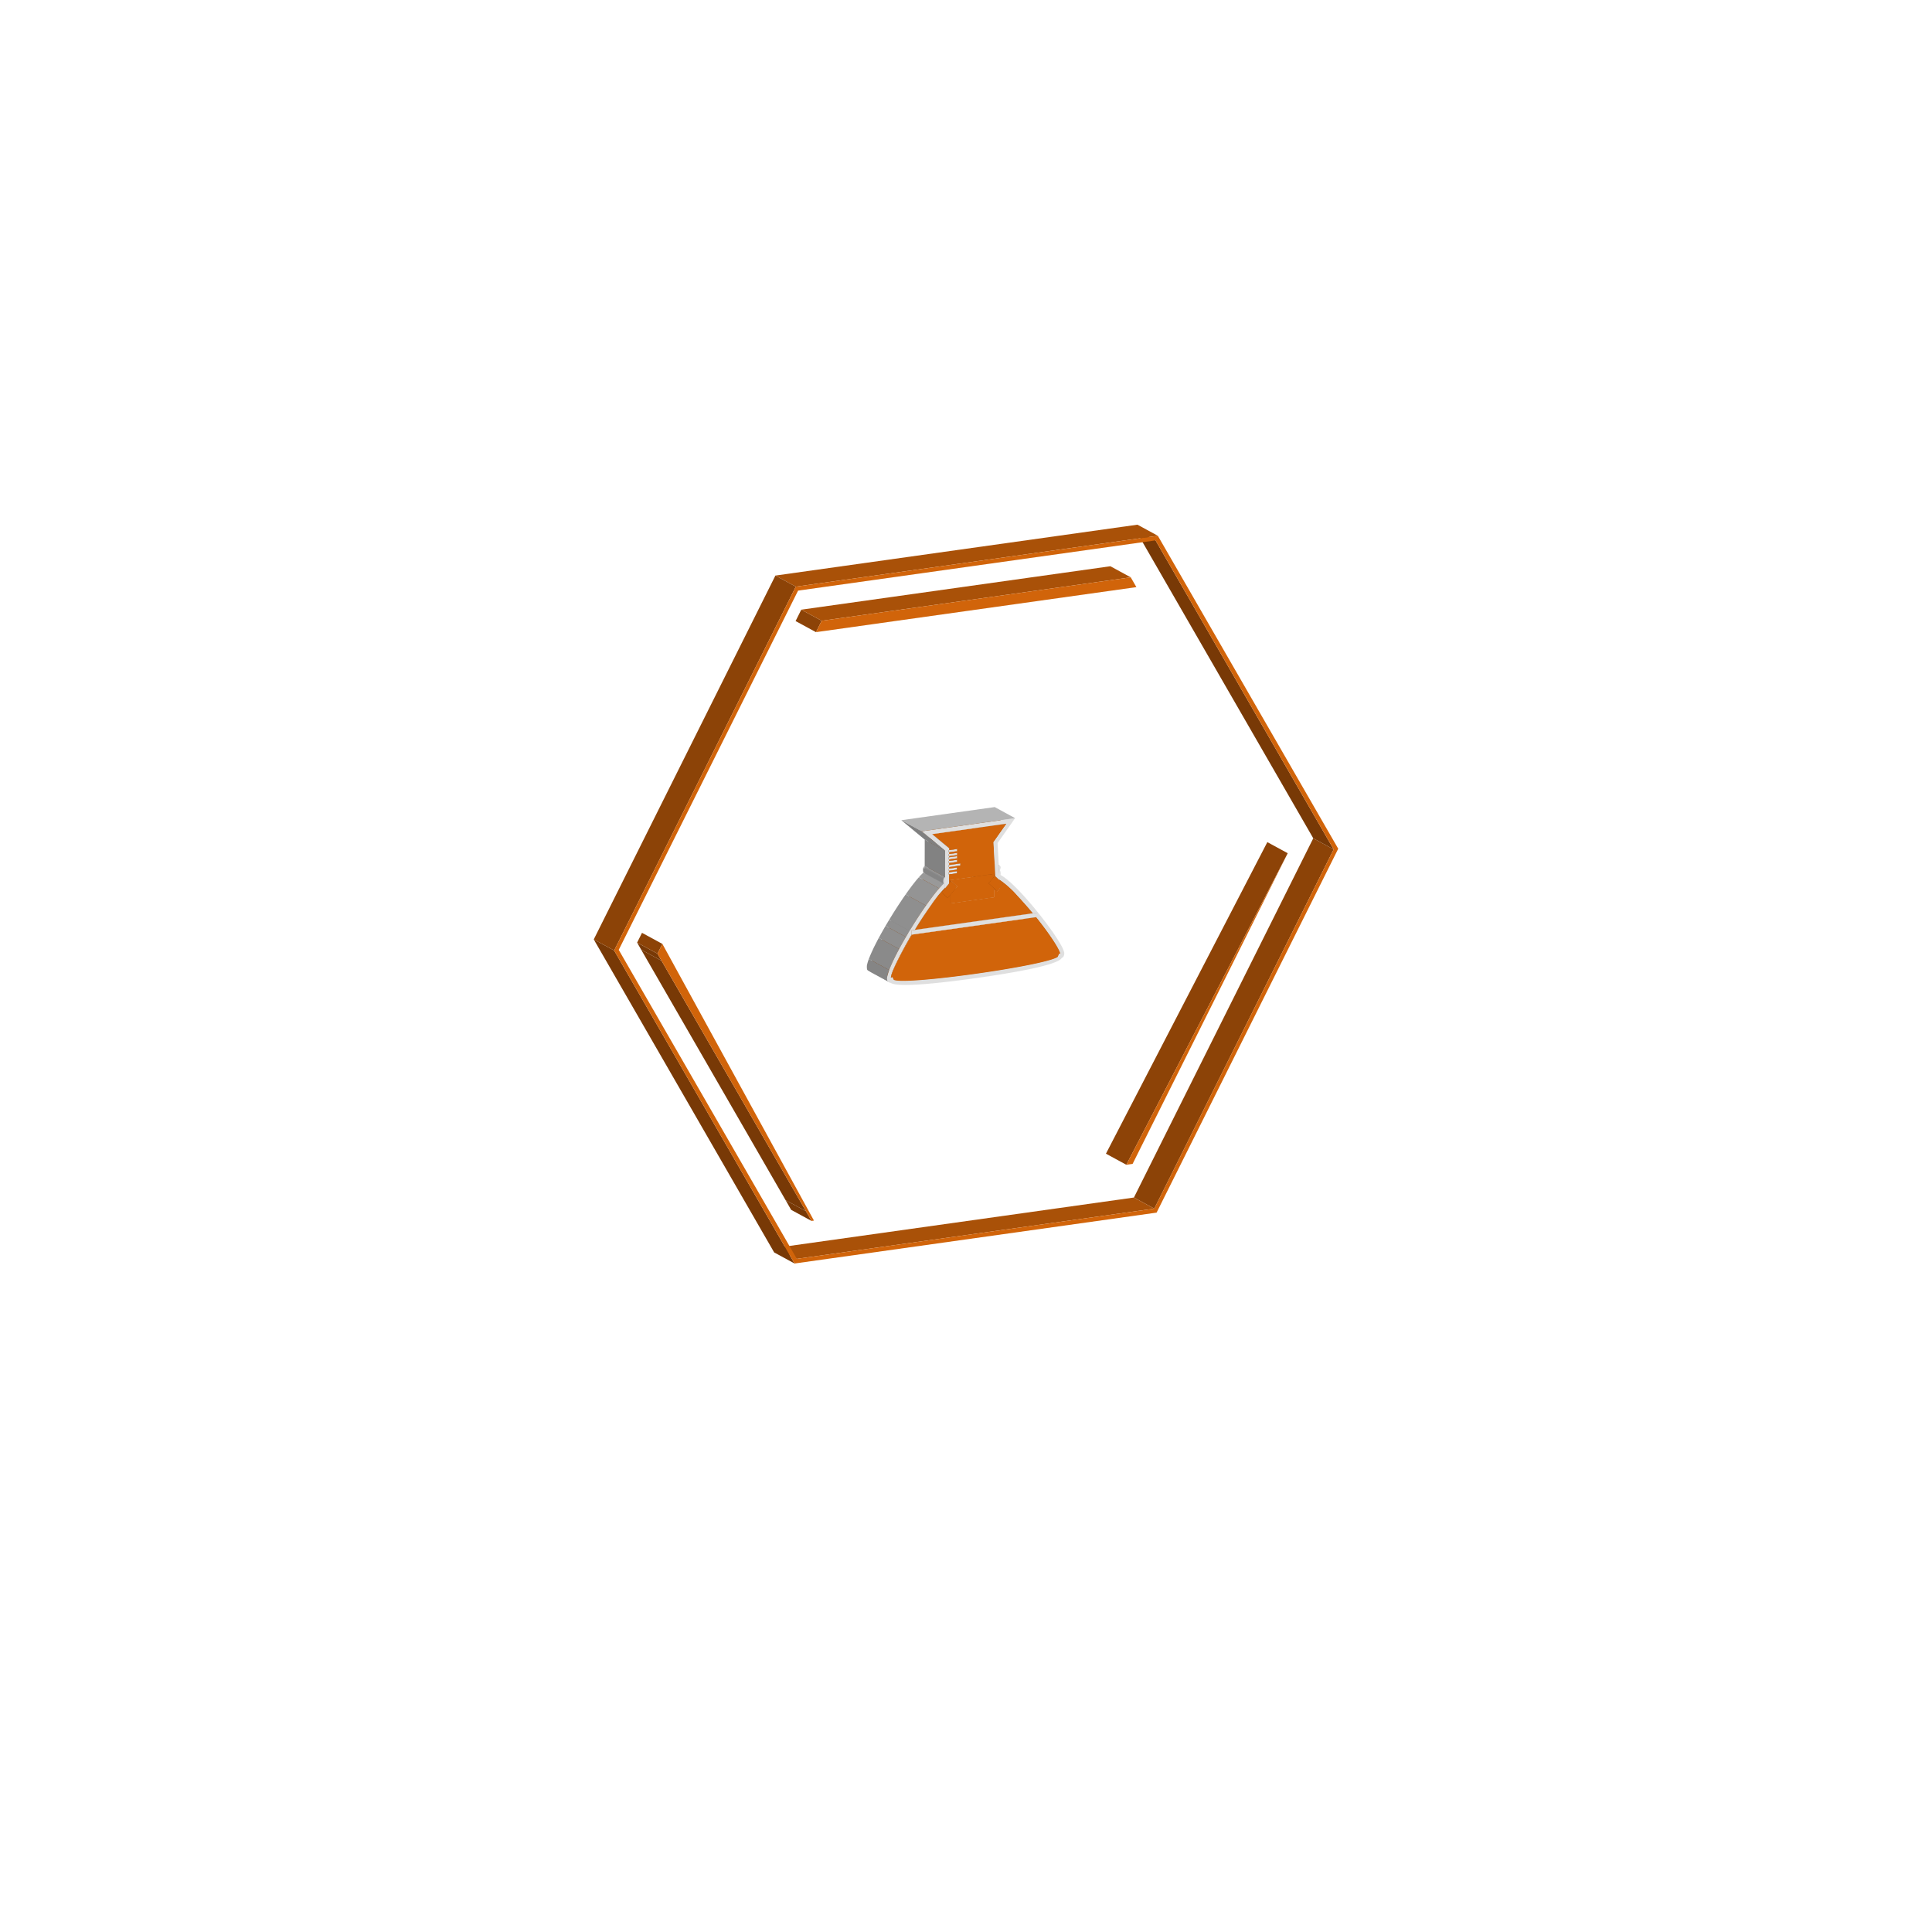 <svg id="Layer_1" data-name="Layer 1" xmlns="http://www.w3.org/2000/svg" xmlns:xlink="http://www.w3.org/1999/xlink" viewBox="0 0 432 432"><defs><style>.cls-1{fill:none;}.cls-2{fill:#fff;}.cls-3{isolation:isolate;}.cls-4{fill:#939393;}.cls-5{clip-path:url(#clip-path);}.cls-6{fill:#a3a3a3;}.cls-7{clip-path:url(#clip-path-2);}.cls-8{fill:#858585;}.cls-9{fill:#b4b4b4;}.cls-10{fill:#828282;}.cls-11{clip-path:url(#clip-path-3);}.cls-12{fill:#974808;}.cls-13{fill:#783906;}.cls-14{fill:#793a06;}.cls-15{fill:#7a3a06;}.cls-16{clip-path:url(#clip-path-4);}.cls-17{fill:#9e9e9e;}.cls-18{fill:#818181;}.cls-19{fill:gray;}.cls-20{fill:#b5b5b5;}.cls-21{fill:#984808;}.cls-22{fill:#d1640a;}.cls-23{fill:#a95108;}.cls-24{clip-path:url(#clip-path-5);}.cls-25{fill:#a8a8a8;}.cls-26{fill:#dfdfdf;}.cls-27{clip-path:url(#clip-path-6);}.cls-28{clip-path:url(#clip-path-7);}.cls-29{clip-path:url(#clip-path-8);}.cls-30{clip-path:url(#clip-path-9);}.cls-31{fill:#8a8a8a;}.cls-32{fill:#8f8f8f;}.cls-33{fill:#949494;}.cls-34{fill:#999;}.cls-35{clip-path:url(#clip-path-10);}.cls-36{fill:#864007;}.cls-37{fill:#8b4207;}.cls-38{fill:#8f4407;}.cls-39{clip-path:url(#clip-path-11);}.cls-40{fill:#7c3b06;}.cls-41{fill:#813e06;}.cls-42{clip-path:url(#clip-path-12);}.cls-43{clip-path:url(#clip-path-13);}.cls-44{clip-path:url(#clip-path-14);}.cls-45{fill:#8c4307;}.cls-46{fill:#8d4307;}</style><clipPath id="clip-path"><path class="cls-1" d="M236.845,213.184l-4.559-2.48c.096.038.176.062.232.08l4.559,2.48C237.021,213.246,236.941,213.222,236.845,213.184Z"/></clipPath><clipPath id="clip-path-2"><path class="cls-1" d="M237.077,213.264l-4.559-2.48c-.183-1.072-2.429-4.489-5.401-8.187l4.559,2.48C234.648,208.775,236.894,212.192,237.077,213.264Z"/></clipPath><clipPath id="clip-path-3"><path class="cls-1" d="M230.974,204.216l-4.559-2.48c-1.07-1.297-2.215-2.608-3.379-3.847a22.043,22.043,0,0,0-4.092-3.703l4.559,2.48a22.041,22.041,0,0,1,4.092,3.703C228.76,201.608,229.905,202.919,230.974,204.216Z"/></clipPath><clipPath id="clip-path-4"><path class="cls-1" d="M219.153,193.171q.063.031.128.067l4.559,2.48q-.065-.035-.128-.067C222.344,194.907,220.521,193.915,219.153,193.171Z"/></clipPath><clipPath id="clip-path-5"><path class="cls-1" d="M199.884,219.113l-4.559-2.48c1.38.606,9.847-.185,18.313-1.374s16.932-2.779,18.311-3.773l4.559,2.48c-1.379.993-9.845,2.583-18.311,3.773S201.264,219.719,199.884,219.113Z"/></clipPath><clipPath id="clip-path-6"><path class="cls-1" d="M199.26,219.829l-4.559-2.48a.707.707,0,0,1-.266-.227l4.559,2.48A.707.707,0,0,0,199.26,219.829Z"/></clipPath><clipPath id="clip-path-7"><path class="cls-1" d="M199.22,218.61l-4.559-2.48a1.786,1.786,0,0,0,.329-.184l4.559,2.48A1.785,1.785,0,0,1,199.22,218.61Z"/></clipPath><clipPath id="clip-path-8"><path class="cls-1" d="M211.023,197.59l-4.559-2.48a1.906,1.906,0,0,1-.022-1.077l4.559,2.48A1.906,1.906,0,0,0,211.023,197.59Z"/></clipPath><clipPath id="clip-path-9"><path class="cls-1" d="M211.001,196.512l-4.559-2.48a.791.791,0,0,1,.321-.388l4.559,2.48A.791.791,0,0,0,211.001,196.512Z"/></clipPath><clipPath id="clip-path-10"><path class="cls-1" d="M204.536,207.932l-4.559-2.48c1.165-1.907,2.429-3.847,3.691-5.619a28.32,28.32,0,0,1,3.09-3.811l4.559,2.48a28.32,28.32,0,0,0-3.09,3.811C206.966,204.085,205.702,206.024,204.536,207.932Z"/></clipPath><clipPath id="clip-path-11"><path class="cls-1" d="M194.661,216.13c-.052-.948,1.977-5.089,4.684-9.63l4.559,2.48c-2.707,4.542-4.736,8.682-4.684,9.63C197.852,217.866,196.029,216.874,194.661,216.13Z"/></clipPath><clipPath id="clip-path-12"><path class="cls-1" d="M198.823,205.66c2.727-4.504,5.89-8.985,7.642-10.55l4.559,2.48c-1.752,1.565-4.915,6.046-7.642,10.55Q201.102,206.9,198.823,205.66Z"/></clipPath><clipPath id="clip-path-13"><path class="cls-1" d="M198.006,207.031q.399-.683.816-1.371,2.279,1.24,4.559,2.48-.416.687-.817,1.373Q200.285,208.272,198.006,207.031Z"/></clipPath><clipPath id="clip-path-14"><path class="cls-1" d="M193.883,216.784c-.526-.992,1.481-5.234,4.123-9.753q2.278,1.242,4.558,2.481c-2.642,4.519-4.649,8.76-4.123,9.752a.632.632,0,0,0,.254.265l-4.559-2.48A.632.632,0,0,1,193.883,216.784Z"/></clipPath></defs><title>ICONS invente18 colour</title><rect class="cls-2" width="432" height="432"/><g class="cls-3"><polygon class="cls-4" points="236.507 213.966 231.949 211.486 232.087 211.165 236.646 213.645 236.507 213.966"/><g class="cls-3"><g class="cls-5"><g class="cls-3"><path class="cls-6" d="M236.845,213.184l-4.559-2.48c.096.038.176.062.232.08l4.559,2.48c-.056-.018-.136-.041-.232-.08"/></g></g></g><polygon class="cls-4" points="236.646 213.645 232.087 211.165 232.286 210.704 236.845 213.184 236.646 213.645"/><g class="cls-3"><g class="cls-7"><g class="cls-3"><path class="cls-8" d="M237.077,213.264l-4.559-2.48c-.183-1.072-2.429-4.489-5.401-8.187l4.559,2.48c2.972,3.698,5.218,7.115,5.401,8.187"/></g></g></g><polygon class="cls-9" points="231.676 205.077 227.117 202.597 227.392 202.558 231.951 205.038 231.676 205.077"/><polygon class="cls-10" points="231.951 205.038 227.392 202.558 227.394 201.599 231.953 204.078 231.951 205.038"/><polygon class="cls-9" points="230.974 204.216 226.416 201.736 227.394 201.599 231.953 204.078 230.974 204.216"/><g class="cls-3"><g class="cls-11"><g class="cls-3"><path class="cls-8" d="M230.974,204.216l-4.559-2.48c-1.07-1.297-2.215-2.608-3.379-3.847a22.043,22.043,0,0,0-4.092-3.703l4.559,2.48a22.043,22.043,0,0,1,4.092,3.703c1.164,1.239,2.309,2.55,3.379,3.847"/></g></g></g><polygon class="cls-12" points="222.984 199.297 218.426 196.817 219.806 195.136 224.365 197.616 222.984 199.297"/><polygon class="cls-13" points="224.365 197.616 219.806 195.136 218.952 194.329 223.511 196.809 224.365 197.616"/><polygon class="cls-14" points="223.511 196.809 218.952 194.329 218.944 194.187 223.503 196.666 223.511 196.809"/><polygon class="cls-13" points="222.984 199.297 218.426 196.817 217.698 196.133 222.257 198.613 222.984 199.297"/><polygon class="cls-13" points="222.257 198.613 217.698 196.133 216.507 195.012 221.066 197.492 222.257 198.613"/><polygon class="cls-15" points="222.253 200.618 217.694 198.139 217.698 196.133 222.257 198.613 222.253 200.618"/><g class="cls-3"><g class="cls-16"><g class="cls-3"><path class="cls-17" d="M223.712,195.651l-4.559-2.48q.063.032.128.067l4.559,2.48q-.065-.035-.128-.067"/></g></g></g><polygon class="cls-18" points="223.503 196.666 218.944 194.187 218.775 191.064 223.333 193.544 223.503 196.666"/><polygon class="cls-19" points="223.511 196.809 218.952 194.329 218.004 193.433 222.563 195.913 223.511 196.809"/><polygon class="cls-20" points="223.333 193.544 218.775 191.064 218.957 191.02 223.516 193.5 223.333 193.544"/><polygon class="cls-18" points="222.563 195.913 218.004 193.433 217.589 185.845 222.148 188.325 222.563 195.913"/><polygon class="cls-13" points="222.563 195.913 218.004 193.433 217.896 193.33 222.454 195.81 222.563 195.913"/><polygon class="cls-21" points="222.262 196.044 217.703 193.564 217.896 193.33 222.454 195.81 222.262 196.044"/><polygon class="cls-15" points="222.262 196.044 217.703 193.564 217.704 192.917 222.263 195.396 222.262 196.044"/><polygon class="cls-21" points="221.066 197.492 216.507 195.012 217.703 193.564 222.262 196.044 221.066 197.492"/><polygon class="cls-22" points="222.454 195.81 222.563 195.913 223.511 196.809 224.365 197.616 222.984 199.297 222.257 198.613 221.066 197.492 222.262 196.044 222.454 195.81"/><polygon class="cls-17" points="222.148 188.325 217.589 185.845 220.512 181.691 225.071 184.171 222.148 188.325"/><polygon class="cls-23" points="212.392 202.004 207.834 199.524 217.694 198.139 222.253 200.618 212.392 202.004"/><polygon class="cls-15" points="212.392 202.004 207.834 199.524 207.837 197.743 212.396 200.223 212.392 202.004"/><polygon class="cls-12" points="212.396 200.223 207.837 197.743 209.474 195.75 214.033 198.23 212.396 200.223"/><polygon class="cls-12" points="211.914 200.81 207.355 198.33 207.837 197.743 212.396 200.223 211.914 200.81"/><polygon class="cls-23" points="212.402 196.782 207.843 194.302 217.704 192.917 222.263 195.396 212.402 196.782"/><polygon class="cls-15" points="214.014 195.268 209.456 192.788 209.457 192.304 214.015 194.784 214.014 195.268"/><polygon class="cls-13" points="214.033 198.23 209.474 195.75 208.123 194.488 212.682 196.968 214.033 198.23"/><polygon class="cls-15" points="214.738 193.532 210.18 191.052 210.181 190.577 214.739 193.057 214.738 193.532"/><polygon class="cls-12" points="212.401 197.311 207.842 194.831 208.123 194.488 212.682 196.968 212.401 197.311"/><polygon class="cls-12" points="212.208 197.546 207.65 195.066 207.842 194.831 212.401 197.311 212.208 197.546"/><polygon class="cls-15" points="214.016 194.455 209.457 191.975 209.458 191.491 214.017 193.971 214.016 194.455"/><polygon class="cls-22" points="222.263 195.396 222.262 196.044 221.066 197.492 222.257 198.613 222.253 200.618 212.392 202.004 212.396 200.223 214.033 198.23 212.682 196.968 212.401 197.311 212.402 196.782 222.263 195.396"/><polygon class="cls-15" points="212.401 197.311 207.842 194.831 207.843 194.302 212.402 196.782 212.401 197.311"/><polygon class="cls-12" points="211.317 198.634 206.759 196.155 207.65 195.066 212.208 197.546 211.317 198.634"/><polygon class="cls-12" points="210.571 199.546 206.012 197.066 206.759 196.155 211.317 198.634 210.571 199.546"/><polygon class="cls-13" points="211.914 200.81 207.355 198.33 206.012 197.066 210.571 199.546 211.914 200.81"/><polygon class="cls-22" points="212.682 196.968 214.033 198.23 212.396 200.223 211.914 200.81 210.571 199.546 211.317 198.634 212.208 197.546 212.401 197.311 212.682 196.968"/><g class="cls-3"><g class="cls-24"><g class="cls-3"><path class="cls-6" d="M199.884,219.113l-4.559-2.48a1.351,1.351,0,0,0,.216.07l4.559,2.48a1.351,1.351,0,0,1-.216-.07"/><path class="cls-25" d="M200.1,219.184l-4.559-2.48c1.891.467,9.994-.306,18.096-1.445,7.886-1.108,15.773-2.564,17.93-3.561l4.559,2.48c-2.158.997-10.044,2.452-17.93,3.561-8.103,1.139-16.206,1.911-18.096,1.445"/><path class="cls-6" d="M236.127,214.178l-4.559-2.48a2.519,2.519,0,0,0,.351-.191l4.559,2.48a2.519,2.519,0,0,1-.351.191"/><path class="cls-17" d="M236.478,213.987l-4.559-2.48.03-.021,4.559,2.48-.03.021"/></g></g></g><polygon class="cls-13" points="199.884 219.113 195.325 216.634 195.187 216.351 199.746 218.831 199.884 219.113"/><polygon class="cls-23" points="212.212 195.521 207.653 193.041 209.456 192.788 214.014 195.268 212.212 195.521"/><polygon class="cls-9" points="212.213 195.037 207.654 192.557 209.457 192.304 214.015 194.784 212.213 195.037"/><polygon class="cls-23" points="212.214 194.708 207.655 192.228 209.457 191.975 214.016 194.455 212.214 194.708"/><polygon class="cls-9" points="212.215 194.224 207.656 191.744 209.458 191.491 214.017 193.971 212.215 194.224"/><polygon class="cls-23" points="212.215 193.887 207.657 191.407 210.18 191.052 214.738 193.532 212.215 193.887"/><polygon class="cls-9" points="212.216 193.411 207.657 190.932 210.181 190.577 214.739 193.057 212.216 193.411"/><polygon class="cls-15" points="214.019 192.726 209.461 190.246 209.461 189.77 214.02 192.25 214.019 192.726"/><polygon class="cls-15" points="212.208 197.546 207.65 195.066 207.653 193.041 212.212 195.521 212.208 197.546"/><polygon class="cls-26" points="214.015 194.784 214.014 195.268 212.212 195.521 212.092 195.538 212.093 195.054 212.213 195.037 214.015 194.784"/><polygon class="cls-9" points="212.092 195.538 207.533 193.058 207.653 193.041 212.212 195.521 212.092 195.538"/><g class="cls-3"><g class="cls-27"><g class="cls-3"><path class="cls-8" d="M199.26,219.829,194.702,217.349a.707.707,0,0,1-.266-.227l4.559,2.48a.707.707,0,0,0,.266.227"/></g></g></g><polygon class="cls-13" points="199.746 218.831 195.187 216.351 194.99 215.946 199.548 218.426 199.746 218.831"/><polygon class="cls-10" points="212.092 195.538 207.533 193.058 207.534 192.574 212.093 195.054 212.092 195.538"/><polygon class="cls-9" points="212.093 195.054 207.534 192.574 207.654 192.557 212.213 195.037 212.093 195.054"/><polygon class="cls-15" points="214.021 191.913 209.462 189.433 209.463 188.949 214.022 191.429 214.021 191.913"/><g class="cls-3"><g class="cls-28"><g class="cls-3"><path class="cls-25" d="M199.22,218.61l-4.559-2.48c.016-.007.035-.015.057-.025l4.559,2.48c-.022.01-.041.018-.057.025"/><path class="cls-6" d="M199.277,218.585l-4.559-2.48a2.017,2.017,0,0,0,.272-.159l4.559,2.48a2.017,2.017,0,0,1-.272.159"/></g></g></g><polygon class="cls-15" points="212.213 195.037 207.654 192.557 207.655 192.228 212.214 194.708 212.213 195.037"/><polygon class="cls-9" points="212.093 194.725 207.535 192.245 207.655 192.228 212.214 194.708 212.093 194.725"/><polygon class="cls-10" points="211.318 198.502 206.759 196.022 206.763 193.644 211.322 196.124 211.318 198.502"/><g class="cls-3"><g class="cls-29"><g class="cls-3"><path class="cls-8" d="M211.023,197.59l-4.559-2.48a1.906,1.906,0,0,1-.022-1.077l4.559,2.48a1.906,1.906,0,0,0,.022,1.077"/></g></g></g><g class="cls-3"><g class="cls-30"><g class="cls-3"><path class="cls-31" d="M211.001,196.512l-4.559-2.48a.908.908,0,0,1,.042-.089l4.559,2.48a.908.908,0,0,0-.042.089"/><path class="cls-32" d="M211.043,196.423l-4.559-2.48a.858.858,0,0,1,.053-.086l4.559,2.48a.858.858,0,0,0-.053.086"/><path class="cls-33" d="M211.096,196.337l-4.559-2.48a.805.805,0,0,1,.056-.071l4.559,2.48a.805.805,0,0,0-.056.071"/><path class="cls-34" d="M211.152,196.266l-4.559-2.48a.753.753,0,0,1,.061-.061l4.559,2.48a.753.753,0,0,0-.061.061"/><path class="cls-17" d="M211.212,196.205l-4.559-2.48a.701.701,0,0,1,.07-.055l4.559,2.48a.701.701,0,0,0-.07.055"/><path class="cls-6" d="M211.282,196.149l-4.559-2.48q.02-.014.04-.025l4.559,2.48q-.02.012-.04.025"/></g></g></g><polygon class="cls-15" points="214.022 191.187 209.463 188.707 209.464 188.223 214.023 190.703 214.022 191.187"/><polygon class="cls-10" points="212.093 194.725 207.535 192.245 207.536 191.761 212.094 194.241 212.093 194.725"/><polygon class="cls-26" points="214.017 193.971 214.016 194.455 212.214 194.708 212.093 194.725 212.094 194.241 212.215 194.224 214.017 193.971"/><polygon class="cls-9" points="212.094 194.241 207.536 191.761 207.656 191.744 212.215 194.224 212.094 194.241"/><polygon class="cls-15" points="212.215 194.224 207.656 191.744 207.657 191.407 212.215 193.887 212.215 194.224"/><polygon class="cls-23" points="203.904 208.98 199.345 206.5 227.117 202.597 231.676 205.077 203.904 208.98"/><polygon class="cls-9" points="204.536 207.932 199.978 205.452 226.416 201.736 230.974 204.216 204.536 207.932"/><path class="cls-22" d="M227.595,200.369c1.164,1.239,2.309,2.55,3.379,3.847l-26.438,3.716c1.165-1.907,2.429-3.847,3.691-5.619a28.32,28.32,0,0,1,3.09-3.811l-0.0.133-.746.912,1.343,1.263.482-.586-.003,1.781,9.861-1.386.004-2.006.728.684,1.381-1.681-.854-.808-.008-.142A22.042,22.042,0,0,1,227.595,200.369Z"/><g class="cls-3"><g class="cls-35"><g class="cls-3"><path class="cls-36" d="M204.536,207.932l-4.559-2.48c1.068-1.749,2.22-3.525,3.376-5.173l4.559,2.48c-1.157,1.649-2.308,3.425-3.376,5.173"/><path class="cls-37" d="M207.913,202.758l-4.559-2.48q.157-.224.315-.445a37.939,37.939,0,0,1,2.37-3.05l4.559,2.48a37.939,37.939,0,0,0-2.37,3.05q-.157.221-.315.445"/><path class="cls-38" d="M210.597,199.263l-4.559-2.48c.284-.322.522-.569.72-.761l4.559,2.48c-.198.192-.436.439-.72.761"/></g></g></g><polygon class="cls-26" points="214.739 193.057 214.738 193.532 212.215 193.887 212.095 193.904 212.096 193.428 212.216 193.411 214.739 193.057"/><polygon class="cls-9" points="212.095 193.904 207.536 191.424 207.657 191.407 212.215 193.887 212.095 193.904"/><g class="cls-3"><g class="cls-39"><g class="cls-3"><path class="cls-40" d="M199.22,218.61l-4.559-2.48a3.513,3.513,0,0,1,.285-1.148l4.559,2.48a3.513,3.513,0,0,0-.285,1.148"/><path class="cls-41" d="M199.505,217.462l-4.559-2.48a41.072,41.072,0,0,1,2.223-4.651l4.559,2.48a41.072,41.072,0,0,0-2.223,4.651"/><path class="cls-36" d="M201.728,212.811l-4.559-2.48c.643-1.195,1.38-2.495,2.176-3.831l4.559,2.48c-.796,1.335-1.533,2.636-2.176,3.831"/></g></g></g><polygon class="cls-10" points="203.826 208.991 199.268 206.511 199.269 206.035 203.827 208.515 203.826 208.991"/><polygon class="cls-10" points="203.827 208.515 199.269 206.035 199.27 205.551 203.828 208.031 203.827 208.515"/><g class="cls-3"><g class="cls-42"><g class="cls-3"><path class="cls-32" d="M201.054,212.197l-4.559-2.48a103.614,103.614,0,0,1,6.004-9.717l4.559,2.48a103.614,103.614,0,0,0-6.004,9.717"/><path class="cls-33" d="M207.058,202.48l-4.559-2.48a46.532,46.532,0,0,1,2.942-3.836l4.559,2.48a46.532,46.532,0,0,0-2.942,3.836"/><path class="cls-34" d="M210.001,198.644l-4.559-2.48a12.762,12.762,0,0,1,.997-1.032l4.559,2.48a12.762,12.762,0,0,0-.997,1.032"/><path class="cls-17" d="M210.998,197.612l-4.559-2.48.025-.022,4.559,2.48-.025.022"/></g></g></g><g class="cls-3"><g class="cls-43"><g class="cls-3"><path class="cls-32" d="M201.054,212.197l-4.559-2.48a103.614,103.614,0,0,1,6.004-9.717l4.559,2.48a103.614,103.614,0,0,0-6.004,9.717"/></g></g></g><g class="cls-3"><g class="cls-44"><g class="cls-3"><path class="cls-8" d="M198.696,219.529l-4.559-2.48a.632.632,0,0,1-.254-.265,3.721,3.721,0,0,1,.388-2.362l4.559,2.48a3.721,3.721,0,0,0-.388,2.362.632.632,0,0,0,.254.265"/><path class="cls-31" d="M198.83,216.902l-4.559-2.48a39.825,39.825,0,0,1,2.224-4.705l4.559,2.48a39.825,39.825,0,0,0-2.224,4.705"/><path class="cls-32" d="M201.054,212.197l-4.559-2.48a103.614,103.614,0,0,1,6.004-9.717l4.559,2.48a103.614,103.614,0,0,0-6.004,9.717"/></g></g></g><path class="cls-26" d="M223.516,193.5l.152.212c.104.15.152.212-.09.877a1.587,1.587,0,0,1,.134,1.062c3.664,1.836,13.028,13.71,14.119,16.919a1.441,1.441,0,0,1-.099,1.414.817.817,0,0,1-.329.219c-.876,1.61-10.849,3.331-19.204,4.506-8.363,1.175-18.335,2.257-19.206.893a.602.602,0,0,1-.552-.337c-1.101-2.075,8.883-18.371,12.581-21.674a1.906,1.906,0,0,1-.022-1.077.791.791,0,0,1,.321-.388l-.004,2.378a28.321,28.321,0,0,0-3.09,3.811c-1.262,1.772-2.526,3.711-3.691,5.618l-.708.1-.001.484-.001.476c-2.63,4.531-4.659,8.671-4.607,9.62a1.785,1.785,0,0,0,.329-.184l.198.405.138.282c1.38.606,9.847-.185,18.313-1.374s16.932-2.779,18.311-3.773l.139-.321.199-.461c.096.038.176.062.232.08-.183-1.072-2.429-4.489-5.401-8.187l.275-.039.002-.96-.978.138c-1.07-1.297-2.215-2.608-3.379-3.847a22.043,22.043,0,0,0-4.092-3.703l-.169-3.122Z"/><path class="cls-22" d="M231.676,205.077c2.972,3.698,5.218,7.115,5.402,8.187-.056-.018-.136-.041-.232-.08l-.199.461-.139.321c-1.379.993-9.845,2.583-18.311,3.773s-16.932,1.98-18.313,1.374l-.138-.282-.198-.405a1.787,1.787,0,0,1-.329.184c-.052-.948,1.977-5.089,4.684-9.63Z"/><polygon class="cls-10" points="212.095 193.904 207.536 191.424 207.537 190.948 212.096 193.428 212.095 193.904"/><polygon class="cls-9" points="212.096 193.428 207.537 190.948 207.657 190.932 212.216 193.411 212.096 193.428"/><polygon class="cls-15" points="214.024 190.322 209.465 187.842 209.466 187.358 214.025 189.838 214.024 190.322"/><polygon class="cls-15" points="212.216 193.411 207.657 190.932 207.658 190.499 212.217 192.979 212.216 193.411"/><polygon class="cls-23" points="212.217 192.979 207.658 190.499 209.461 190.246 214.019 192.726 212.217 192.979"/><polygon class="cls-26" points="214.02 192.25 214.019 192.726 212.217 192.979 212.097 192.996 212.098 192.52 212.218 192.504 214.02 192.25"/><polygon class="cls-9" points="212.097 192.996 207.538 190.516 207.658 190.499 212.217 192.979 212.097 192.996"/><polygon class="cls-26" points="231.953 204.078 231.951 205.038 231.676 205.077 203.904 208.98 203.826 208.991 203.827 208.515 203.828 208.031 204.536 207.932 230.974 204.216 231.953 204.078"/><polygon class="cls-9" points="212.218 192.504 207.659 190.024 209.461 189.77 214.02 192.25 212.218 192.504"/><polygon class="cls-9" points="212.098 192.52 207.539 190.041 207.659 190.024 212.218 192.504 212.098 192.52"/><polygon class="cls-10" points="212.097 192.996 207.538 190.516 207.539 190.041 212.098 192.52 212.097 192.996"/><polygon class="cls-15" points="212.218 192.504 207.659 190.024 207.66 189.687 212.218 192.166 212.218 192.504"/><polygon class="cls-23" points="212.218 192.166 207.66 189.687 209.462 189.433 214.021 191.913 212.218 192.166"/><polygon class="cls-26" points="214.022 191.429 214.021 191.913 212.218 192.166 212.098 192.183 212.099 191.699 212.219 191.682 214.022 191.429"/><polygon class="cls-9" points="212.098 192.183 207.54 189.703 207.66 189.687 212.218 192.166 212.098 192.183"/><polygon class="cls-9" points="212.219 191.682 207.661 189.202 209.463 188.949 214.022 191.429 212.219 191.682"/><polygon class="cls-10" points="212.098 192.183 207.54 189.703 207.54 189.219 212.099 191.699 212.098 192.183"/><polygon class="cls-9" points="212.099 191.699 207.54 189.219 207.661 189.202 212.219 191.682 212.099 191.699"/><polygon class="cls-23" points="212.22 191.44 207.661 188.96 209.463 188.707 214.022 191.187 212.22 191.44"/><polygon class="cls-15" points="212.219 191.682 207.661 189.202 207.661 188.96 212.22 191.44 212.219 191.682"/><polygon class="cls-26" points="214.023 190.703 214.022 191.187 212.22 191.44 212.1 191.457 212.1 190.973 212.221 190.956 214.023 190.703"/><polygon class="cls-9" points="212.1 191.457 207.541 188.977 207.661 188.96 212.22 191.44 212.1 191.457"/><polygon class="cls-9" points="212.221 190.956 207.662 188.476 209.464 188.223 214.023 190.703 212.221 190.956"/><polygon class="cls-10" points="212.1 191.457 207.541 188.977 207.542 188.493 212.1 190.973 212.1 191.457"/><polygon class="cls-9" points="212.1 190.973 207.542 188.493 207.662 188.476 212.221 190.956 212.1 190.973"/><polygon class="cls-23" points="212.221 190.576 207.663 188.096 209.465 187.842 214.024 190.322 212.221 190.576"/><polygon class="cls-15" points="212.221 190.956 207.662 188.476 207.663 188.096 212.221 190.576 212.221 190.956"/><polygon class="cls-26" points="214.025 189.838 214.024 190.322 212.221 190.576 212.101 190.592 212.102 190.108 212.222 190.091 214.025 189.838"/><polygon class="cls-9" points="212.101 190.592 207.543 188.113 207.663 188.096 212.221 190.576 212.101 190.592"/><polygon class="cls-9" points="212.222 190.091 207.664 187.612 209.466 187.358 214.025 189.838 212.222 190.091"/><polygon class="cls-10" points="212.101 190.592 207.543 188.113 207.543 187.628 212.102 190.108 212.101 190.592"/><polygon class="cls-9" points="212.102 190.108 207.543 187.628 207.664 187.612 212.222 190.091 212.102 190.108"/><polygon class="cls-15" points="212.222 190.091 207.664 187.612 207.664 187.188 212.223 189.668 212.222 190.091"/><polygon class="cls-10" points="211.322 196.124 206.763 193.644 206.774 187.737 211.333 190.216 211.322 196.124"/><polygon class="cls-22" points="225.071 184.171 222.148 188.325 222.563 195.913 222.454 195.81 222.262 196.044 222.263 195.396 212.402 196.782 212.401 197.311 212.208 197.546 212.212 195.521 214.014 195.268 214.015 194.784 212.213 195.037 212.214 194.708 214.016 194.455 214.017 193.971 212.215 194.224 212.215 193.887 214.738 193.532 214.739 193.057 212.216 193.411 212.217 192.979 214.019 192.726 214.02 192.25 212.218 192.504 212.218 192.166 214.021 191.913 214.022 191.429 212.219 191.682 212.22 191.44 214.022 191.187 214.023 190.703 212.221 190.956 212.221 190.576 214.024 190.322 214.025 189.838 212.222 190.091 212.223 189.668 208.417 186.512 225.071 184.171"/><polygon class="cls-23" points="208.417 186.512 203.858 184.032 220.512 181.691 225.071 184.171 208.417 186.512"/><polygon class="cls-13" points="212.223 189.668 207.664 187.188 203.858 184.032 208.417 186.512 212.223 189.668"/><polygon class="cls-26" points="226.979 182.944 223.06 188.516 223.333 193.544 223.503 196.666 223.511 196.809 222.563 195.913 222.148 188.325 225.071 184.171 208.417 186.512 212.223 189.668 212.222 190.091 212.102 190.108 212.101 190.592 212.221 190.576 212.221 190.956 212.1 190.973 212.1 191.457 212.22 191.44 212.219 191.682 212.099 191.699 212.098 192.183 212.218 192.166 212.218 192.504 212.098 192.52 212.097 192.996 212.217 192.979 212.216 193.411 212.096 193.428 212.095 193.904 212.215 193.887 212.215 194.224 212.094 194.241 212.093 194.725 212.214 194.708 212.213 195.037 212.093 195.054 212.092 195.538 212.212 195.521 212.208 197.546 211.317 198.634 211.318 198.502 211.322 196.124 211.333 190.216 206.096 185.879 226.979 182.944"/><polygon class="cls-9" points="206.096 185.879 201.537 183.399 222.42 180.464 226.979 182.944 206.096 185.879"/><polygon class="cls-19" points="211.333 190.216 206.774 187.737 201.537 183.399 206.096 185.879 211.333 190.216"/></g><g class="cls-3"><polygon class="cls-45" points="258.105 270.25 253.546 267.77 293.649 187.444 298.207 189.924 258.105 270.25"/><polygon class="cls-23" points="178.176 281.483 173.618 279.003 253.546 267.77 258.105 270.25 178.176 281.483"/><polygon class="cls-13" points="298.207 189.924 293.649 187.444 253.823 118.352 258.382 120.831 298.207 189.924"/><polygon class="cls-13" points="177.662 282.523 173.103 280.043 132.767 210.054 137.326 212.534 177.662 282.523"/><polygon class="cls-23" points="177.943 131.177 173.384 128.697 254.338 117.32 258.896 119.8 177.943 131.177"/><polygon class="cls-45" points="137.326 212.534 132.767 210.054 173.384 128.697 177.943 131.177 137.326 212.534"/><path class="cls-22" d="M258.896,119.8l40.336,69.98-40.617,81.366L177.662,282.523l-40.336-69.989,40.617-81.357Zm-.792,150.45,40.103-80.326L258.382,120.831l-79.928,11.233-40.103,80.326,39.825,69.093,79.928-11.233"/></g><g class="cls-3"><polygon class="cls-13" points="181.458 273.002 176.899 270.522 175.654 268.346 180.212 270.826 181.458 273.002"/><polygon class="cls-13" points="180.212 270.826 175.654 268.346 143.364 212.344 147.923 214.824 180.212 270.826"/><polygon class="cls-13" points="147.923 214.824 143.364 212.344 142.462 210.768 147.021 213.248 147.923 214.824"/><polygon class="cls-45" points="147.021 213.248 142.462 210.768 143.555 208.583 148.114 211.063 147.021 213.248"/><polygon class="cls-22" points="148.114 211.063 182.002 272.926 181.458 273.002 180.212 270.826 147.923 214.824 147.021 213.248 148.114 211.063"/></g><g class="cls-3"><polygon class="cls-45" points="182.455 141.352 177.896 138.872 179.166 136.325 183.725 138.805 182.455 141.352"/><polygon class="cls-23" points="183.725 138.805 179.166 136.325 248.28 126.612 252.838 129.092 183.725 138.805"/><polygon class="cls-22" points="252.838 129.092 254.1 131.283 182.455 141.352 183.725 138.805 252.838 129.092"/></g><g class="cls-3"><polygon class="cls-46" points="251.851 260.447 247.292 257.967 283.379 188.302 287.938 190.782 251.851 260.447"/><polygon class="cls-22" points="251.851 260.447 287.938 190.782 253.253 260.25 251.851 260.447"/></g></svg>